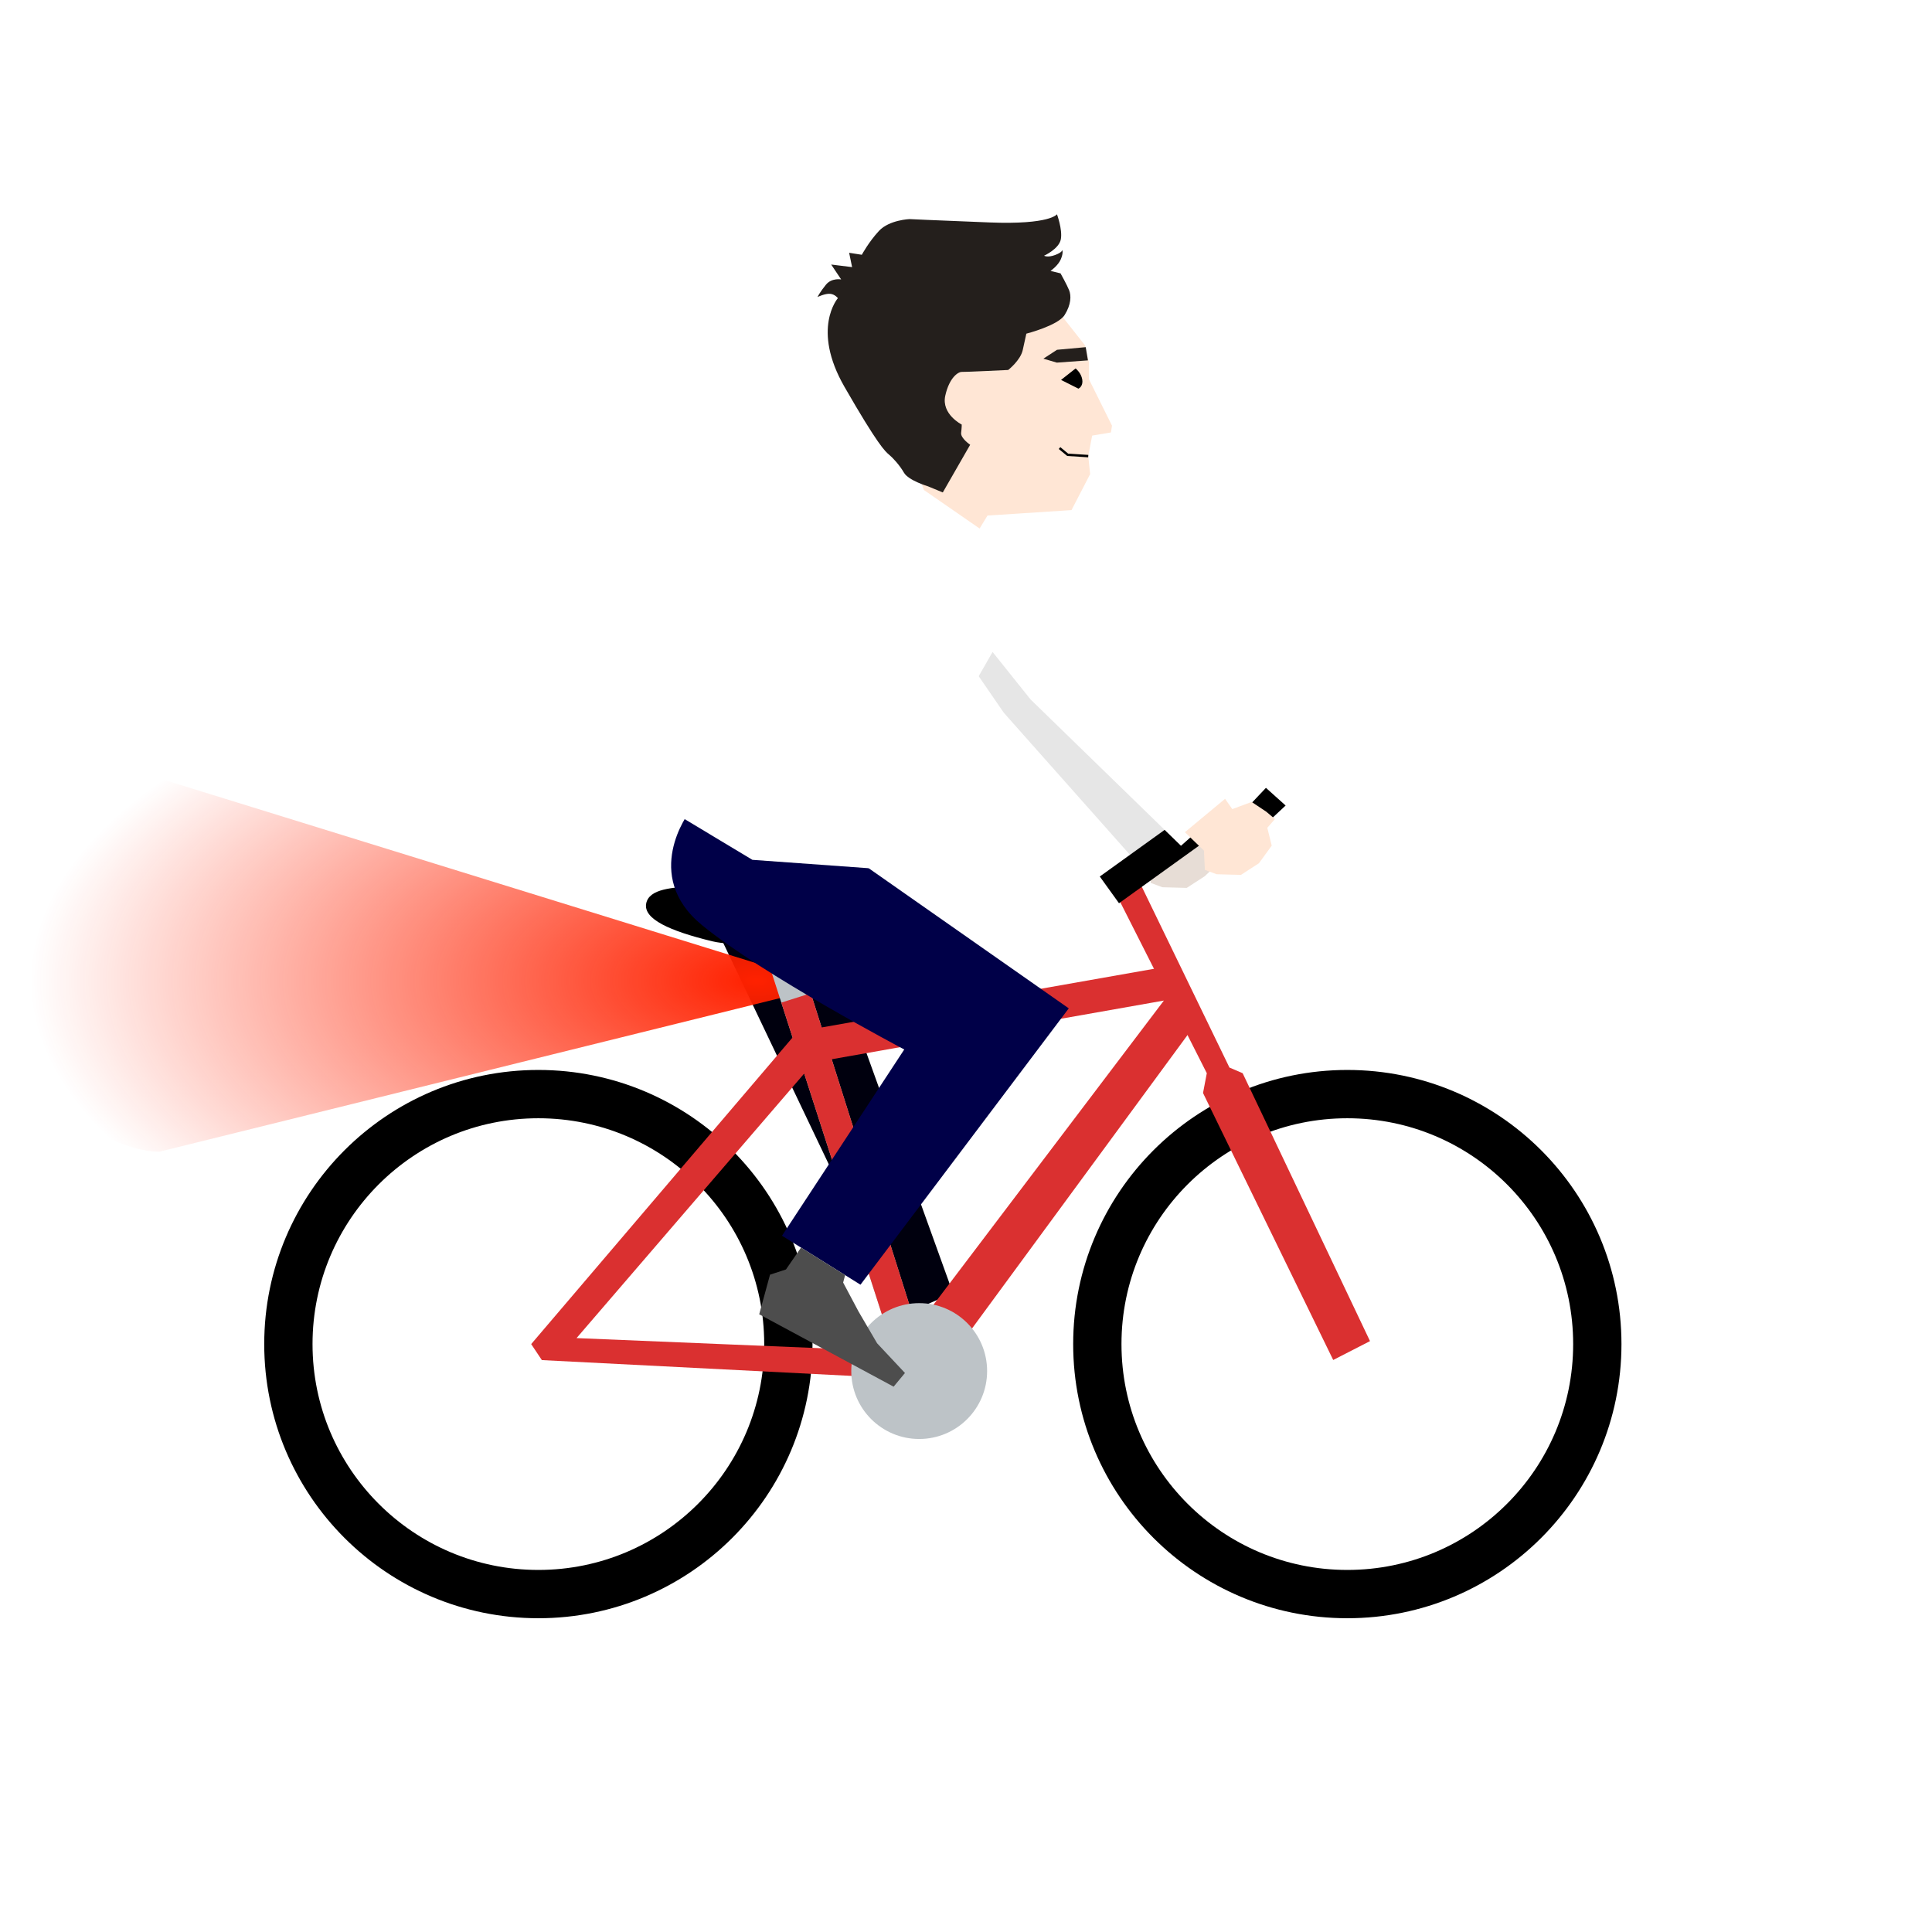 <?xml version="1.0" encoding="UTF-8" standalone="no"?>
<!-- Created with Inkscape (http://www.inkscape.org/) -->

<svg
   xmlns:dc="http://purl.org/dc/elements/1.1/"
   xmlns:cc="http://creativecommons.org/ns#"
   xmlns:rdf="http://www.w3.org/1999/02/22-rdf-syntax-ns#"
   xmlns:svg="http://www.w3.org/2000/svg"
   xmlns="http://www.w3.org/2000/svg"
   xmlns:xlink="http://www.w3.org/1999/xlink"
   xmlns:sodipodi="http://sodipodi.sourceforge.net/DTD/sodipodi-0.dtd"
   xmlns:inkscape="http://www.inkscape.org/namespaces/inkscape"
   width="800"
   height="800"
   viewBox="0 0 800 800"
   id="svg2"
   version="1.1"
   inkscape:version="0.91 r13725"
   sodipodi:docname="back.svg">
  <defs
     id="defs4">
    <linearGradient
       inkscape:collect="always"
       id="linearGradient4175">
      <stop
         style="stop-color:#ff2100;stop-opacity:1;"
         offset="0"
         id="stop4177" />
      <stop
         style="stop-color:#ff2100;stop-opacity:0"
         offset="1"
         id="stop4179" />
    </linearGradient>
    <radialGradient
       inkscape:collect="always"
       xlink:href="#linearGradient4175"
       id="radialGradient4185"
       cx="312.882"
       cy="413.11"
       fx="312.882"
       fy="413.11"
       r="162.662"
       gradientTransform="matrix(1.848,0,0,0.888,-265.17,39.213)"
       gradientUnits="userSpaceOnUse" />
    <filter
       inkscape:collect="always"
       style="color-interpolation-filters:sRGB"
       id="filter4381"
       x="-0.018"
       width="1.035"
       y="-0.037"
       height="1.075">
      <feGaussianBlur
         inkscape:collect="always"
         stdDeviation="2.4"
         id="feGaussianBlur4383" />
    </filter>
  </defs>
  <sodipodi:namedview
     id="base"
     pagecolor="#ffffff"
     bordercolor="#666666"
     borderopacity="1.0"
     inkscape:pageopacity="0.0"
     inkscape:pageshadow="2"
     inkscape:zoom="0.49497475"
     inkscape:cx="717.91855"
     inkscape:cy="451.15404"
     inkscape:document-units="px"
     inkscape:current-layer="layer1"
     showgrid="false"
     units="px"
     inkscape:window-width="1855"
     inkscape:window-height="1056"
     inkscape:window-x="65"
     inkscape:window-y="24"
     inkscape:window-maximized="1"
     inkscape:snap-page="false"
     inkscape:snap-intersection-paths="true"
     inkscape:snap-midpoints="true"
     inkscape:object-paths="false"
     inkscape:object-nodes="true" />
  <g
     inkscape:label="1. réteg"
     inkscape:groupmode="layer"
     id="layer1"
     transform="translate(0,-252.362)">
    <circle
       r="92.829"
       cy="808.923"
       cx="557.896"
       id="circle4684"
       style="fill:none;fill-opacity:0.941;fill-rule:evenodd;stroke:#ffffff;stroke-width:17.935;stroke-linecap:butt;stroke-linejoin:miter;stroke-miterlimit:4;stroke-dasharray:none;stroke-opacity:1" />
    <circle
       style="fill:none;fill-opacity:0.941;fill-rule:evenodd;stroke:#ffffff;stroke-width:17.935;stroke-linecap:butt;stroke-linejoin:miter;stroke-miterlimit:4;stroke-dasharray:none;stroke-opacity:1"
       id="circle4686"
       cx="222.927"
       cy="808.923"
       r="92.829" />
    <circle
       r="103.516"
       cy="808.923"
       cx="222.927"
       id="circle4688"
       style="fill:none;fill-opacity:0.941;fill-rule:evenodd;stroke:#000000;stroke-width:20;stroke-linecap:butt;stroke-linejoin:miter;stroke-miterlimit:4;stroke-dasharray:none;stroke-opacity:1" />
    <circle
       style="fill:none;fill-opacity:0.941;fill-rule:evenodd;stroke:#000000;stroke-width:20;stroke-linecap:butt;stroke-linejoin:miter;stroke-miterlimit:4;stroke-dasharray:none;stroke-opacity:1"
       id="circle4690"
       cx="557.896"
       cy="808.923"
       r="103.516" />
    <path
       sodipodi:nodetypes="ccccccccc"
       inkscape:connector-curvature="0"
       id="path4694"
       d="m 552.055,815.503 15.234,-7.812 -52.734,-110.938 -5.469,-2.344 -40.641,-83.835 -9.766,5.078 41.032,81.101 -1.562,8.203 z"
       style="fill:#da3030;fill-opacity:1;fill-rule:evenodd;stroke:none;stroke-width:1px;stroke-linecap:butt;stroke-linejoin:miter;stroke-opacity:1" />
    <path
       inkscape:connector-curvature="0"
       id="path4696"
       d="m 290.168,623.287 82.916,173.9 21.513,-9.412 -57.817,-160.454 z"
       style="fill:#00000e;fill-opacity:1;fill-rule:evenodd;stroke:none;stroke-width:1px;stroke-linecap:butt;stroke-linejoin:miter;stroke-opacity:1" />
    <path
       style="fill:url(#radialGradient4185);fill-opacity:1;fill-rule:evenodd;stroke:none;stroke-width:1px;stroke-linecap:butt;stroke-linejoin:miter;stroke-opacity:1;filter:url(#filter4381)"
       d="M 66,322.324 C 43.684,322.324 -0.407,351.854 -0.406,400.615 -0.406,449.376 43.684,476.904 66,476.904 l 258.918,-64.09 -4.107,-11.609 z"
       transform="translate(0,252.362)"
       id="path4734"
       inkscape:connector-curvature="0"
       sodipodi:nodetypes="cscccc" />
    <path
       sodipodi:nodetypes="ccccc"
       inkscape:connector-curvature="0"
       id="path4698"
       d="m 314.971,640.987 57.729,178.986 11.143,-4.305 -57.062,-180.348 z"
       style="fill:#bdc3c7;fill-opacity:1;fill-rule:evenodd;stroke:none;stroke-width:1px;stroke-linecap:butt;stroke-linejoin:miter;stroke-opacity:1" />
    <path
       sodipodi:nodetypes="cccccccccccccccccc"
       inkscape:connector-curvature="0"
       id="path4700"
       d="m 480.95,652.97 -140.725,24.838 -4.482,-14.166 -12.213,3.879 4.656,14.435 -108.232,126.969 4.42,6.629 162.412,8.287 106.109,-144.478 z m 0.99,13.705 -102.451,135.234 -35.098,-110.934 z m -148.935,30.219 37.088,114.996 -131.357,-5.449 z"
       style="fill:#da3030;fill-opacity:1;fill-rule:evenodd;stroke:none;stroke-width:1px;stroke-linecap:butt;stroke-linejoin:miter;stroke-opacity:1" />
    <circle
       r="28.125"
       cy="820.089"
       cx="380.617"
       id="circle4702"
       style="fill:#bdc3c7;fill-opacity:1;fill-rule:evenodd;stroke:none;stroke-width:10;stroke-linecap:butt;stroke-linejoin:miter;stroke-miterlimit:4;stroke-dasharray:none;stroke-opacity:1" />
    <path
       sodipodi:nodetypes="zccczzz"
       inkscape:connector-curvature="0"
       id="path4704"
       d="m 294.944,642.132 c 17.73,4.296 75.442,-4.213 75.442,-4.213 -0.811,-4.934 -3.296,-8.802 -8.155,-11.159 -14.08,-0.729 -27.544,2.728 -43.606,-0.136 0,0 -21.182,-7.847 -30.528,-7.333 -9.345,0.514 -19.453,0.977 -20.543,7.294 -1.089,6.317 9.659,11.251 27.39,15.547 z"
       style="fill:#000000;fill-opacity:1;fill-rule:evenodd;stroke:none;stroke-width:10;stroke-linecap:butt;stroke-linejoin:miter;stroke-miterlimit:4;stroke-dasharray:none;stroke-opacity:1"
       inkscape:transform-center-x="-26.25868"
       inkscape:transform-center-y="13.094605" />
    <path
       sodipodi:nodetypes="cscccccc"
       inkscape:connector-curvature="0"
       id="path4706"
       d="m 285.302,588.781 c 0,0 -19.784,25.991 5.315,46.608 25.099,20.617 83.813,51.542 83.813,51.542 l -50.62,77.121 32.494,20.278 86.252,-114.431 -133.114,-93.225 z"
       style="fill:#000048;fill-opacity:1;fill-rule:evenodd;stroke:none;stroke-width:1px;stroke-linecap:butt;stroke-linejoin:miter;stroke-opacity:1" />
    <path
       style="fill:#e7ddd6;fill-opacity:1;fill-rule:evenodd;stroke:none;stroke-width:1px;stroke-linecap:butt;stroke-linejoin:miter;stroke-opacity:1"
       d="m 476.069,609.944 0.414,8.01 4.834,1.795 10.082,0.276 7.458,-4.834 11.739,-11.187 -3.867,-2.9 0.829,-3.314 -3.314,-3.729 -7.043,1.657 -5.662,-2.348 -6.215,-2.9 -17.125,11.877 z"
       id="path4708"
       inkscape:connector-curvature="0"
       sodipodi:nodetypes="cccccccccccccc" />
    <path
       sodipodi:nodetypes="cccccccc"
       inkscape:transform-center-y="46.415657"
       inkscape:transform-center-x="-30.869786"
       inkscape:connector-curvature="0"
       id="path4710"
       d="m 416.537,491.179 -20.381,27.929 19.509,28.405 53.155,59.859 23.007,-17.572 -43.236,-45.414 -14.352,-24.509 z"
       style="fill:#e6e6e6;fill-rule:evenodd;stroke:none;stroke-width:1px;stroke-linecap:butt;stroke-linejoin:miter;stroke-opacity:1" />
    <rect
       transform="matrix(0.812,-0.584,0.584,0.812,0,0)"
       y="765.276"
       x="10.441"
       height="13.623"
       width="58.646"
       id="rect4712"
       style="fill:#000000;fill-opacity:1;fill-rule:evenodd;stroke:none;stroke-width:20;stroke-linecap:butt;stroke-linejoin:miter;stroke-miterlimit:4;stroke-dasharray:none;stroke-opacity:1" />
    <path
       inkscape:connector-curvature="0"
       style="fill:#ffffff;fill-rule:evenodd;stroke:none;stroke-width:1px;stroke-linecap:butt;stroke-linejoin:miter;stroke-opacity:1"
       d="m 382.586,455.268 -14.42,4.861 -88.023,129.393 31.41,18.881 48.147,3.471 51.307,-89.549 15.742,19.678 62.268,60.578 23.51,-20.838 -50.389,-45.73 -17.473,-25.391 -21.43,-29.66 -40.648,-25.693 z"
       id="path4714" />
    <path
       sodipodi:nodetypes="ccccccccccccccccc"
       inkscape:connector-curvature="0"
       id="path4716"
       d="m 405.63,471.207 3.278,-5.369 34.783,-2.253 7.712,-14.914 -0.777,-7.441 1.615,-8.498 7.777,-1.308 0.438,-2.801 -9.529,-19.19 0.01,-6.887 -1.61,-7.137 -16.168,-20.459 -51.634,16.459 -0.883,44.189 -0.089,14.332 2.034,5.339 z"
       style="fill:#ffe6d5;fill-rule:evenodd;stroke:none;stroke-width:1px;stroke-linecap:butt;stroke-linejoin:miter;stroke-opacity:1"
       inkscape:transform-center-x="-118.14105"
       inkscape:transform-center-y="-187.13207" />
    <path
       inkscape:connector-curvature="0"
       id="path4718"
       d="m 390.391,456.273 11.335,-19.746 c 0,0 -4.024,-2.709 -3.743,-4.96 0.28,-2.251 0.245,-3.405 0.245,-3.405 0,0 -8.513,-4.272 -6.808,-11.967 1.705,-7.695 5.493,-9.9 6.845,-9.832 1.352,0.068 19.204,-0.799 19.204,-0.799 0,0 5.063,-3.942 6.022,-8.24 0.959,-4.297 1.493,-6.796 1.493,-6.796 0,0 13.074,-3.336 15.837,-7.709 2.764,-4.374 2.762,-8.032 1.889,-10.249 -0.873,-2.217 -3.566,-7.013 -3.566,-7.013 l -4.146,-1.007 c 0,0 3.136,-2.164 4.274,-4.855 1.138,-2.691 0.602,-3.851 0.602,-3.851 0,0 0.138,0.954 -2.985,2.116 -3.123,1.162 -4.564,0.291 -4.564,0.291 0,0 6.251,-2.824 6.956,-6.874 0.705,-4.05 -1.618,-10.295 -1.618,-10.295 0,0 -2.764,4.374 -27.858,3.392 -25.094,-0.982 -33.207,-1.39 -33.207,-1.39 0,0 -8.373,0.341 -12.592,4.846 -4.219,4.505 -7.147,9.929 -7.147,9.929 l -5.251,-0.821 1.225,5.93 -8.656,-1.066 4.128,6.168 c 0,0 -3.899,-0.753 -6.293,2.172 -2.394,2.925 -3.525,5.115 -3.525,5.115 0,0 3.177,-1.512 5.229,-1.334 2.052,0.177 3.234,1.797 3.234,1.797 0,0 -11.092,12.683 2.724,36.719 13.816,24.036 16.837,26.732 18.423,28.056 1.586,1.324 4.354,4.267 6.216,7.499 1.862,3.232 9.948,5.644 9.948,5.644 z"
       style="fill:#241f1c;fill-rule:evenodd;stroke:none;stroke-width:1px;stroke-linecap:butt;stroke-linejoin:miter;stroke-opacity:1"
       inkscape:transform-center-x="-88.18256"
       inkscape:transform-center-y="-211.53319" />
    <path
       inkscape:connector-curvature="0"
       id="path4720"
       d="m 450.493,401.587 -12.876,0.929 -5.577,-1.633 5.647,-3.682 11.885,-1.084 z"
       style="fill:#241f1c;fill-rule:evenodd;stroke:none;stroke-width:1px;stroke-linecap:butt;stroke-linejoin:miter;stroke-opacity:1"
       inkscape:transform-center-x="-138.59254"
       inkscape:transform-center-y="-210.89417" />
    <path
       inkscape:connector-curvature="0"
       id="path4722"
       d="m 440.111,409.6 6.442,3.239 c 0,0 1.606,-0.865 1.178,-3.315 -0.428,-2.451 -2.356,-4.071 -2.356,-4.071 z"
       style="fill:#000000;fill-rule:evenodd;stroke:#000000;stroke-width:0.811px;stroke-linecap:butt;stroke-linejoin:miter;stroke-opacity:1"
       inkscape:transform-center-x="-141.2832"
       inkscape:transform-center-y="-201.06491" />
    <path
       style="fill:none;fill-rule:evenodd;stroke:#000000;stroke-width:1px;stroke-linecap:butt;stroke-linejoin:miter;stroke-opacity:1"
       d="m 450.626,441.23 -8.527,-0.552 -3.369,-2.783"
       id="path4724"
       inkscape:connector-curvature="0"
       sodipodi:nodetypes="ccc" />
    <path
       style="fill:#4d4d4d;fill-rule:evenodd;stroke:none;stroke-width:1px;stroke-linecap:butt;stroke-linejoin:miter;stroke-opacity:1"
       d="m 318.851,780.17 -4.48,16.412 55.657,29.974 4.696,-5.667 -11.537,-12.313 -7.66,-13.099 -6.4,-12.036 0.815,-3.081 -18.252,-11.39 -6.243,9.052 z"
       id="path4726"
       inkscape:connector-curvature="0"
       sodipodi:nodetypes="ccccccccccc" />
    <path
       style="fill:#000000;fill-opacity:1;fill-rule:evenodd;stroke:none;stroke-width:1px;stroke-linecap:butt;stroke-linejoin:miter;stroke-opacity:1"
       d="m 517.018,586.19 7.182,-7.596 8.148,7.32 -6.215,5.801 z"
       id="path4730"
       inkscape:connector-curvature="0"
       sodipodi:nodetypes="ccccc" />
    <path
       style="fill:#ffe6d5;fill-opacity:1;fill-rule:evenodd;stroke:none;stroke-width:1px;stroke-linecap:butt;stroke-linejoin:miter;stroke-opacity:1"
       d="m 498.512,604.558 0.414,8.01 4.834,1.795 10.082,0.276 7.458,-4.834 5.294,-7.28 -1.83,-7.388 3.166,-3.631 -3.591,-3.038 -6.075,-4.041 -7.994,2.971 -2.992,-4.268 -16.637,13.83 z"
       id="path4732"
       inkscape:connector-curvature="0"
       sodipodi:nodetypes="cccccccccccccc" />
  </g>
</svg>
